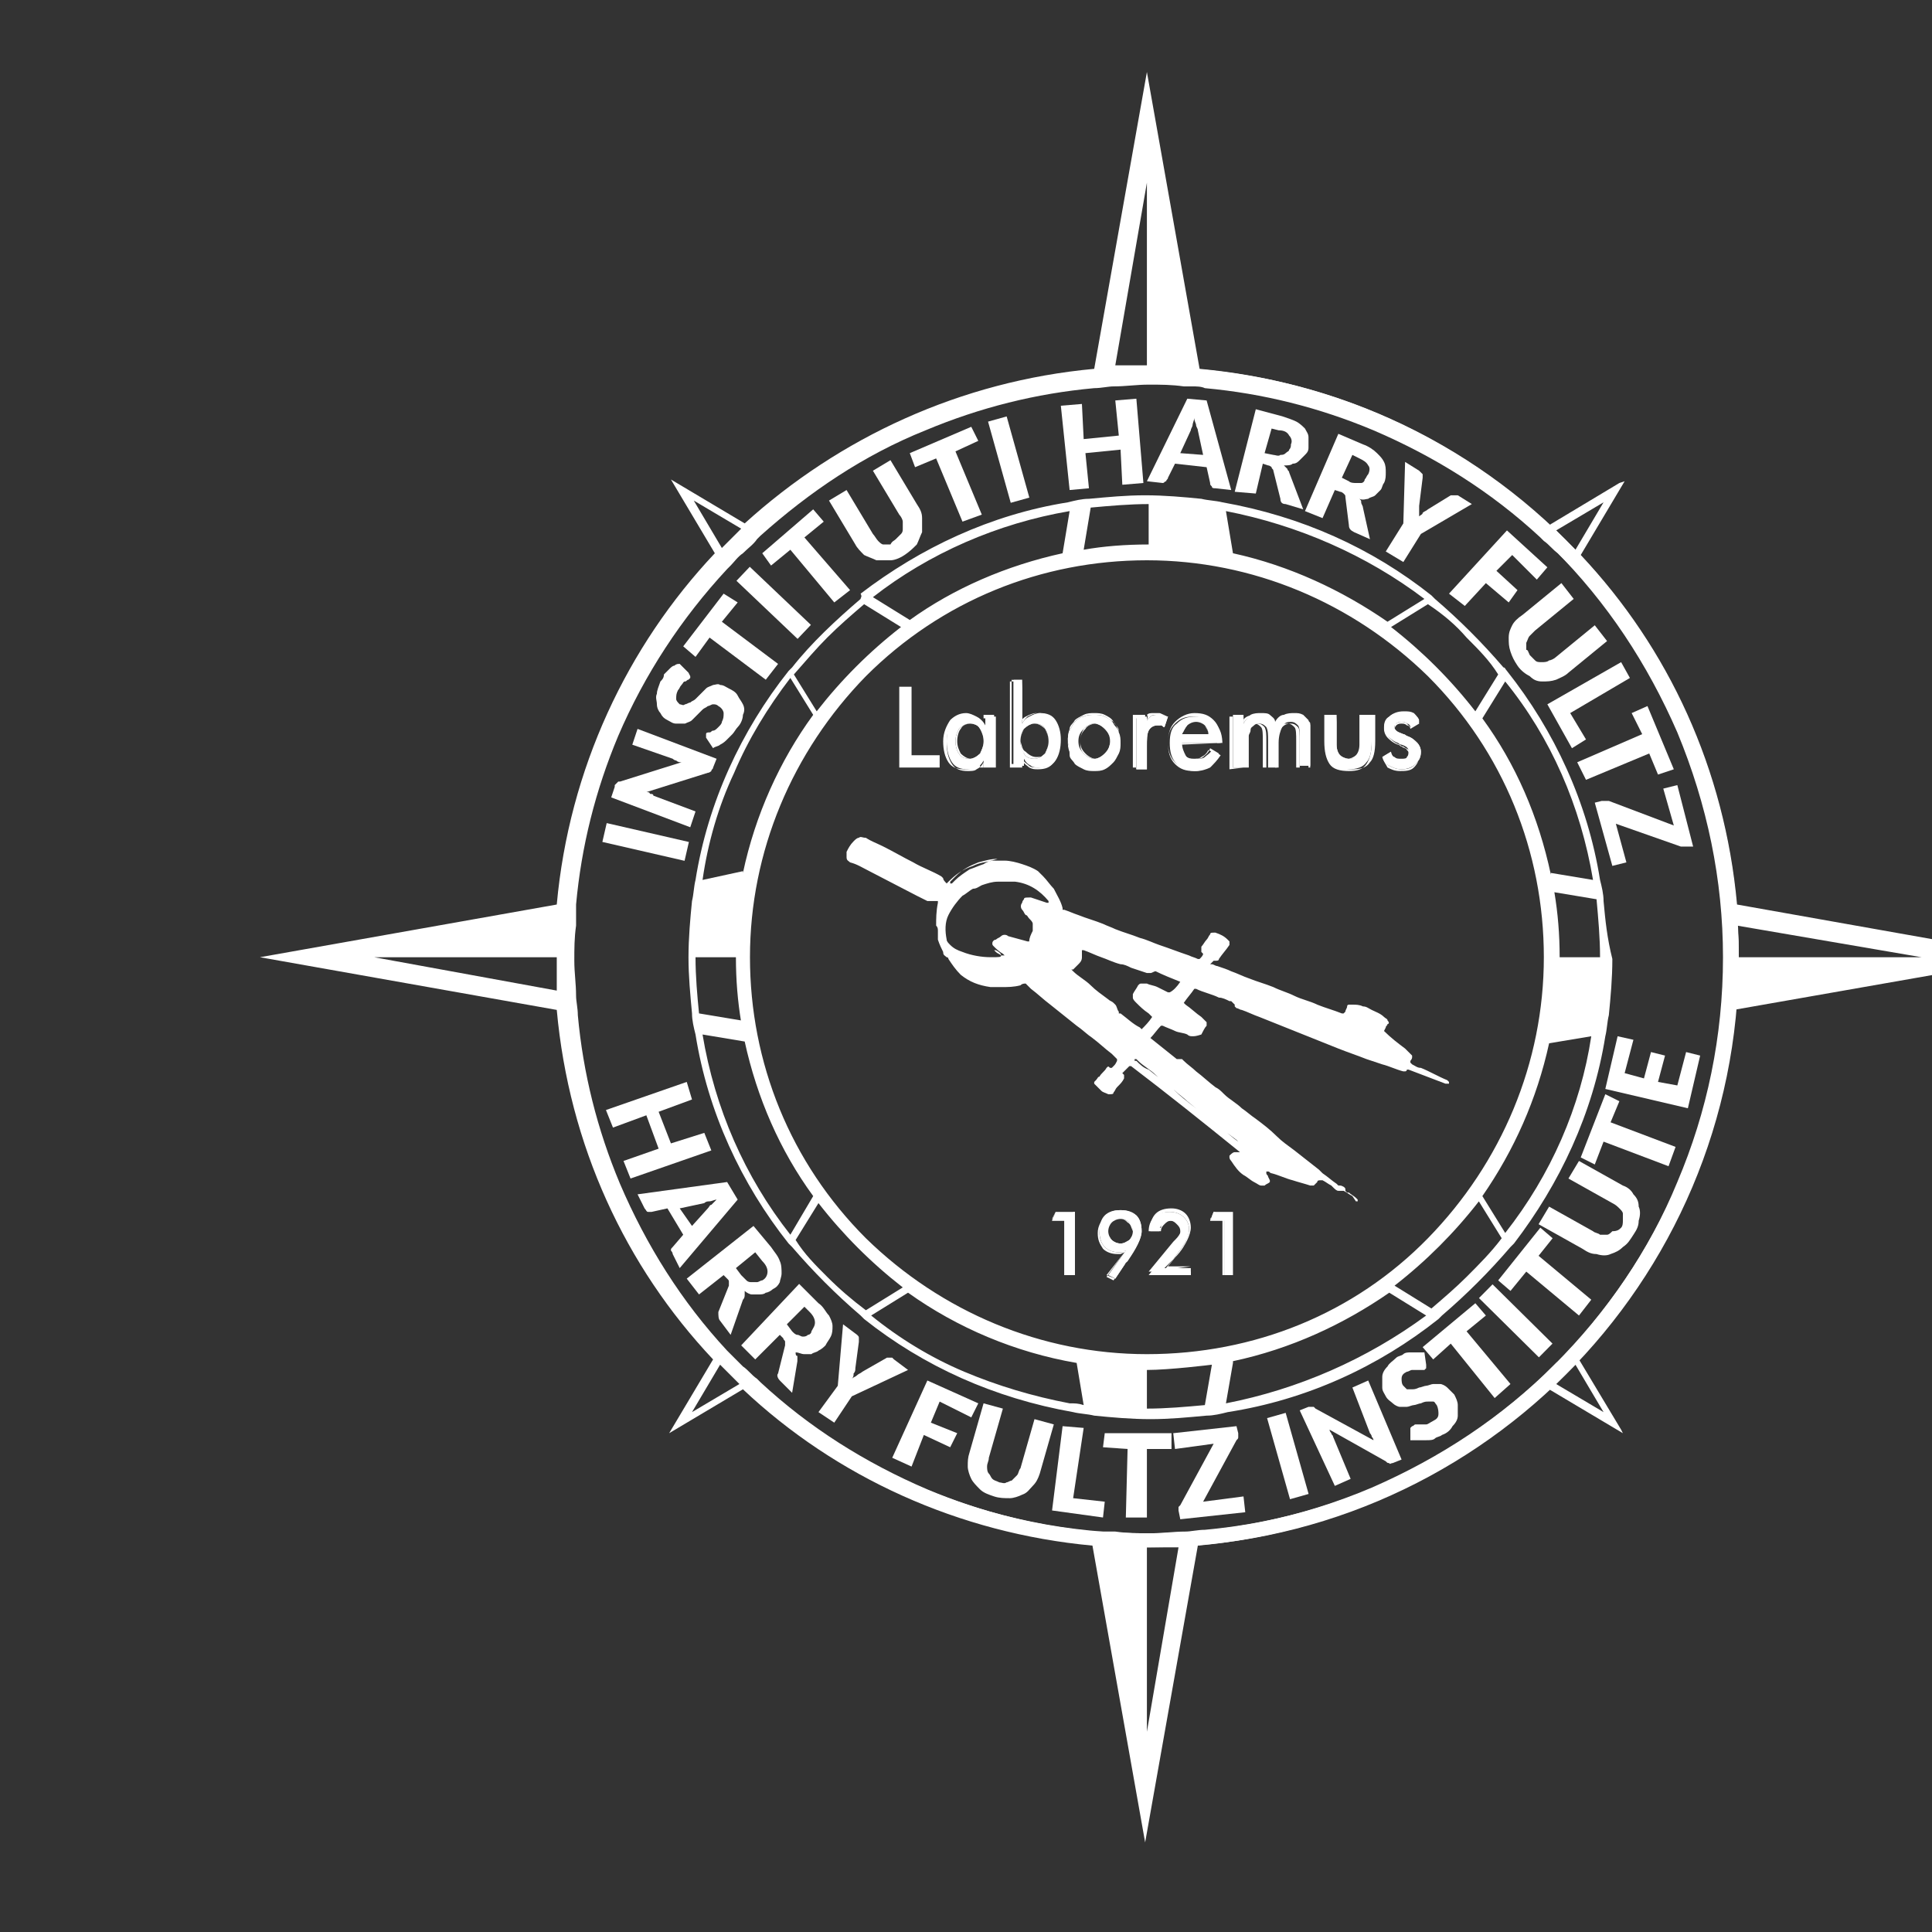 <?xml version="1.0" encoding="UTF-8"?>
<!-- Generator: Adobe Illustrator 23.0.3, SVG Export Plug-In . SVG Version: 6.00 Build 0) -->
<svg
    xmlns="http://www.w3.org/2000/svg"
    xmlns:xlink="http://www.w3.org/1999/xlink"
    version="1.1"
    id="Layer_1"
    x="0px"
    y="0px"
    width="110px"
    height="110px"
>   
    <rect width="100%" height="100%" fill="#333333" stroke="none"/>   
    <style type="text/css">
        .st0 {
            fill: #fff;
        }
        .st1 {
            fill: #fff;
        }
    </style>
<g xmlns="http://www.w3.org/2000/svg" style="position:relative;left:-10px;">
            <rect x="36.2" y="45.5" transform="matrix(0.224 -0.975 0.975 0.224 -18.175 73.039)" class="st1" width="1.1" height="4.8"/>
            <path class="st1" d="M36.3,41.5l4.5,1.7l-0.2,0.5c0,0.1-0.1,0.1-0.1,0.2c0,0-0.1,0.1-0.2,0.1l-3.5,1.1c0.1,0,0.2,0,0.2,0.1 c0.1,0,0.2,0,0.2,0.1l2.4,0.9l-0.3,0.9l-4.5-1.7l0.2-0.6l0-0.1l0.1-0.1l0.1-0.1l0.1,0l3.5-1.1c-0.1,0-0.2,0-0.3-0.1 c-0.1,0-0.2-0.1-0.2-0.1L36,42.4L36.3,41.5z"/>
            <path class="st1" d="M39.2,38.3l0.1,0.2l0,0.1c0,0-0.1,0.1-0.1,0.1c-0.1,0-0.1,0.1-0.2,0.1c-0.1,0-0.1,0.1-0.2,0.2 c-0.1,0.1-0.1,0.2-0.2,0.3c-0.1,0.2-0.1,0.3-0.1,0.5c0,0.1,0.1,0.2,0.2,0.3c0.1,0,0.2,0.1,0.3,0c0.1,0,0.2-0.1,0.3-0.1 c0.1-0.1,0.2-0.1,0.3-0.2c0.1-0.1,0.2-0.2,0.3-0.3c0.1-0.1,0.2-0.2,0.3-0.3c0.1-0.1,0.2-0.1,0.4-0.2c0.1,0,0.3-0.1,0.4,0 c0.2,0,0.3,0.1,0.5,0.2c0.2,0.1,0.4,0.2,0.5,0.4c0.1,0.2,0.2,0.3,0.3,0.5c0.1,0.2,0.1,0.4,0,0.6c0,0.2-0.1,0.5-0.3,0.7 c-0.1,0.1-0.2,0.3-0.3,0.4c-0.1,0.1-0.2,0.2-0.3,0.3c-0.1,0.1-0.2,0.2-0.4,0.3c-0.1,0.1-0.3,0.1-0.4,0.2L40.2,42l0-0.1l0-0.1 c0-0.1,0.1-0.1,0.2-0.1c0.1,0,0.1-0.1,0.2-0.1c0.1,0,0.2-0.1,0.3-0.2c0.1-0.1,0.2-0.2,0.2-0.3c0.1-0.2,0.1-0.3,0.1-0.5 c0-0.1-0.1-0.3-0.3-0.4c-0.1-0.1-0.2-0.1-0.3-0.1c-0.1,0-0.2,0.1-0.3,0.1c-0.1,0.1-0.2,0.1-0.3,0.2c-0.1,0.1-0.2,0.2-0.3,0.3 c-0.1,0.1-0.2,0.2-0.3,0.3c-0.1,0.1-0.2,0.1-0.4,0.2c-0.1,0-0.3,0-0.5,0c-0.2,0-0.3-0.1-0.5-0.2c-0.2-0.1-0.3-0.2-0.4-0.4 c-0.1-0.1-0.2-0.3-0.2-0.5c0-0.2-0.1-0.4,0-0.6c0-0.2,0.1-0.4,0.2-0.7c0.1-0.1,0.2-0.2,0.2-0.4c0.1-0.1,0.2-0.2,0.3-0.3 c0.1-0.1,0.2-0.2,0.3-0.2c0.1-0.1,0.2-0.1,0.3-0.1L39.2,38.3z"/>
            <polygon class="st1" points="42,34.3 41.1,35.4 44.3,37.8 43.6,38.7 40.4,36.3 39.6,37.4 38.9,36.8 41.2,33.8 "/>
            <rect x="43.5" y="31.9" transform="matrix(0.689 -0.725 0.725 0.689 -11.168 42.627)" class="st1" width="1.1" height="4.8"/>
            <polygon class="st1" points="46.9,29.7 45.8,30.6 48.4,33.6 47.5,34.3 45,31.3 43.9,32.2 43.4,31.5 46.3,29 "/>
            <path class="st1" d="M51,30.7c0.1-0.1,0.2-0.2,0.3-0.3c0.1-0.1,0.1-0.2,0.1-0.3c0-0.1,0-0.3,0-0.4c0-0.1-0.1-0.3-0.2-0.4l-1.5-2.5 l1-0.6l1.5,2.5c0.2,0.3,0.3,0.5,0.3,0.8c0,0.3,0,0.5,0,0.8c-0.1,0.2-0.2,0.5-0.3,0.7c-0.2,0.2-0.4,0.4-0.7,0.6 c-0.3,0.2-0.6,0.3-0.8,0.3c-0.3,0-0.5,0-0.8,0c-0.2-0.1-0.5-0.2-0.7-0.3c-0.2-0.2-0.4-0.4-0.5-0.6l-1.5-2.5l1-0.6l1.5,2.5 c0.1,0.1,0.2,0.3,0.3,0.4c0.1,0.1,0.2,0.2,0.3,0.2c0.1,0,0.2,0,0.4,0C50.8,30.8,50.9,30.8,51,30.7"/>
            <polygon class="st1" points="55.7,25.1 54.4,25.7 55.9,29.3 54.8,29.7 53.3,26.1 52.1,26.6 51.8,25.8 55.3,24.3 "/>
            <rect x="56.9" y="23.8" transform="matrix(0.963 -0.269 0.269 0.963 -4.941 16.392)" class="st1" width="1.1" height="4.8"/>
            <polygon class="st1" points="64.7,22.7 65.1,27.5 63.9,27.6 63.8,25.6 61.8,25.8 62,27.8 60.9,27.9 60.4,23.1 61.6,23 61.7,25 63.7,24.8 63.5,22.8 "/>
            <path class="st1" d="M70.1,27.9l-0.9-0.1c-0.1,0-0.2,0-0.2-0.1c-0.1-0.1-0.1-0.1-0.1-0.2l-0.2-0.9l-1.8-0.2l-0.4,0.8 c0,0.1-0.1,0.1-0.1,0.2c-0.1,0-0.1,0.1-0.2,0.1l-0.9-0.1l2.3-4.7l1.1,0.1L70.1,27.9z M68.5,25.9l-0.3-1.4c0-0.1-0.1-0.2-0.1-0.3 c0-0.1-0.1-0.2-0.1-0.4c0,0.1-0.1,0.3-0.1,0.4c0,0.1-0.1,0.2-0.1,0.3l-0.6,1.3L68.5,25.9z"/>
            <path class="st1" d="M74.2,29l-1-0.3c-0.2,0-0.3-0.1-0.3-0.3l-0.4-1.6c0-0.1-0.1-0.1-0.1-0.2c0,0-0.1-0.1-0.2-0.1l-0.3-0.1 l-0.4,1.7L70.3,28l1.2-4.7l1.5,0.4c0.3,0.1,0.6,0.2,0.8,0.3c0.2,0.1,0.4,0.3,0.5,0.4c0.1,0.2,0.2,0.3,0.2,0.5c0,0.2,0,0.4,0,0.6 c0,0.2-0.1,0.3-0.2,0.4c-0.1,0.1-0.2,0.2-0.3,0.3c-0.1,0.1-0.2,0.2-0.4,0.2c-0.1,0.1-0.3,0.1-0.5,0.1c0.1,0.1,0.1,0.1,0.2,0.2 c0,0.1,0.1,0.1,0.1,0.2L74.2,29z M72.5,25.9c0.1,0,0.3,0.1,0.4,0c0.1,0,0.2,0,0.3-0.1c0.1-0.1,0.2-0.1,0.2-0.2 c0.1-0.1,0.1-0.2,0.1-0.3c0.1-0.2,0-0.4-0.1-0.5c-0.1-0.2-0.3-0.3-0.6-0.3l-0.4-0.1l-0.4,1.4L72.5,25.9z"/>
            <path class="st1" d="M78,30.7l-0.9-0.4c-0.2-0.1-0.3-0.2-0.3-0.4l-0.2-1.6c0-0.1,0-0.1-0.1-0.2c0,0-0.1-0.1-0.2-0.1l-0.3-0.1 l-0.7,1.6l-1-0.4l1.9-4.4l1.4,0.6c0.3,0.1,0.6,0.3,0.8,0.5c0.2,0.2,0.3,0.3,0.4,0.5c0.1,0.2,0.1,0.4,0.1,0.6c0,0.2,0,0.4-0.1,0.6 c-0.1,0.1-0.1,0.3-0.2,0.4c-0.1,0.1-0.2,0.2-0.3,0.3c-0.1,0.1-0.3,0.1-0.4,0.2c-0.1,0-0.3,0.1-0.5,0c0.1,0.1,0.1,0.1,0.1,0.2 c0,0.1,0.1,0.2,0.1,0.3L78,30.7z M76.8,27.4c0.1,0.1,0.3,0.1,0.4,0.1c0.1,0,0.2,0,0.3,0c0.1,0,0.2-0.1,0.2-0.2 c0.1-0.1,0.1-0.2,0.2-0.3c0.1-0.2,0.1-0.4,0-0.5c-0.1-0.2-0.3-0.3-0.5-0.4L77,25.9l-0.6,1.3L76.8,27.4z"/>
            <path class="st1" d="M80.9,30.4l-1,1.6l-1-0.6l1-1.6l0.1-3.5l0.8,0.5c0.1,0.1,0.1,0.1,0.2,0.2c0,0.1,0,0.1,0,0.2l-0.2,1.6 c0,0.1,0,0.2,0,0.3c0,0.1,0,0.2,0,0.3c0.1-0.1,0.2-0.1,0.2-0.2c0.1-0.1,0.2-0.1,0.3-0.2l1.3-0.8l0.1,0l0.1,0l0.1,0l0.1,0l0.8,0.5 L80.9,30.4z"/>
            <polygon class="st1" points="86.1,31.6 85.2,32.5 86.4,33.6 85.9,34.3 84.6,33.2 83.4,34.5 82.5,33.8 85.8,30.2 88.1,32.3 87.5,33 "/>
            <path class="st1" d="M87.1,37.3c0.1,0.1,0.2,0.2,0.3,0.3c0.1,0.1,0.2,0.1,0.4,0.1c0.1,0,0.3,0,0.4-0.1c0.1,0,0.3-0.1,0.4-0.2 l2.2-1.8l0.7,0.9l-2.2,1.8c-0.2,0.2-0.5,0.3-0.7,0.4c-0.3,0.1-0.5,0.1-0.8,0.1c-0.3,0-0.5-0.1-0.7-0.3c-0.2-0.1-0.5-0.3-0.7-0.6 c-0.2-0.3-0.3-0.5-0.4-0.8c-0.1-0.3-0.1-0.5-0.1-0.8c0-0.3,0.1-0.5,0.2-0.7c0.1-0.2,0.3-0.4,0.6-0.6l2.2-1.8l0.7,0.9l-2.2,1.8 c-0.1,0.1-0.2,0.2-0.3,0.3c-0.1,0.1-0.1,0.2-0.2,0.4c0,0.1,0,0.2,0,0.4C87,37,87,37.1,87.1,37.3"/>
            <polygon class="st1" points="90.3,42.1 89.5,42.6 88.1,40.1 92.3,37.7 92.8,38.6 89.4,40.6 "/>
            <polygon class="st1" points="94.4,44.1 93.9,42.9 90.3,44.4 89.8,43.4 93.5,41.8 92.9,40.6 93.8,40.2 95.3,43.8 "/>
            <path class="st1" d="M96.1,48.2c-0.1,0-0.1,0-0.2,0c-0.1,0-0.1,0-0.2,0L92,46.9l0.6,2.2l-0.8,0.2l-1-3.6l0.4-0.1l0.2,0l0.2,0 l3.7,1.4l-0.6-2.1l0.8-0.2l0.9,3.5L96.1,48.2z"/>
            <path class="st1" d="M99,54.5c0,18.6-15.1,33.6-33.6,33.6c-18.6,0-33.6-15.1-33.6-33.6c0-18.6,15.1-33.6,33.6-33.6 C83.9,20.9,99,35.9,99,54.5 M78.1,84.7c3.9-1.7,7.4-4,10.4-7c3-3,5.4-6.5,7-10.4c1.7-4,2.6-8.3,2.6-12.8c0-4.4-0.9-8.7-2.6-12.8 c-1.7-3.9-4-7.4-7-10.4c-3-3-6.5-5.4-10.4-7c-4-1.7-8.3-2.6-12.8-2.6c-4.4,0-8.7,0.9-12.8,2.6c-3.9,1.7-7.4,4-10.4,7 c-3,3-5.4,6.5-7,10.4c-1.7,4-2.6,8.3-2.6,12.8c0,4.4,0.9,8.7,2.6,12.8c1.7,3.9,4,7.4,7,10.4c3,3,6.5,5.4,10.4,7 c4,1.7,8.3,2.6,12.8,2.6C69.8,87.3,74.1,86.4,78.1,84.7"/>
            <polygon class="st1" points="40.5,65.5 35.9,67.1 35.5,66.1 37.5,65.4 36.8,63.5 34.9,64.2 34.5,63.2 39.1,61.6 39.4,62.6 37.5,63.3 38.2,65.1 40.1,64.5 "/>
            <path class="st1" d="M38.7,72.2l-0.4-0.8c0-0.1-0.1-0.2-0.1-0.2c0-0.1,0-0.1,0.1-0.2l0.6-0.7L38,68.8l-0.9,0.2c-0.1,0-0.1,0-0.2,0 c-0.1,0-0.1-0.1-0.2-0.2L36.3,68l5.1-0.7l0.6,1L38.7,72.2z M39.4,69.8l0.9-1c0.1-0.1,0.1-0.2,0.2-0.2c0.1-0.1,0.2-0.2,0.3-0.3 c-0.1,0-0.3,0.1-0.4,0.1c-0.1,0-0.2,0-0.3,0.1l-1.4,0.3L39.4,69.8z"/>
            <path class="st1" d="M41.6,76L41,75.2c-0.1-0.1-0.1-0.3-0.1-0.5l0.6-1.5c0-0.1,0-0.1,0-0.2c0-0.1,0-0.1-0.1-0.2l-0.2-0.2l-1.4,1.1 l-0.7-0.9l3.8-3l1,1.2c0.2,0.3,0.4,0.5,0.5,0.8c0.1,0.2,0.1,0.5,0.1,0.7c0,0.2-0.1,0.4-0.1,0.5c-0.1,0.2-0.2,0.3-0.4,0.4 c-0.1,0.1-0.3,0.2-0.4,0.2c-0.1,0.1-0.3,0.1-0.4,0.1c-0.1,0-0.3,0-0.4,0c-0.1,0-0.3-0.1-0.4-0.2c0,0.1,0,0.2,0,0.2 c0,0.1,0,0.2-0.1,0.3L41.6,76z M42.2,72.6c0.1,0.1,0.2,0.2,0.3,0.3c0.1,0.1,0.2,0.1,0.3,0.1c0.1,0,0.2,0,0.3,0 c0.1,0,0.2-0.1,0.3-0.1c0.2-0.1,0.3-0.3,0.3-0.5c0-0.2-0.1-0.4-0.3-0.6L43,71.3l-1.1,0.9L42.2,72.6z"/>
            <path class="st1" d="M45.1,79.3l-0.7-0.7c-0.1-0.1-0.2-0.3-0.1-0.4l0.4-1.6c0-0.1,0-0.1,0-0.2c0-0.1-0.1-0.1-0.1-0.2l-0.2-0.2 L43,77.4l-0.8-0.8l3.3-3.5l1.1,1.1c0.3,0.2,0.4,0.5,0.6,0.7c0.1,0.2,0.2,0.4,0.2,0.6c0,0.2,0,0.4-0.1,0.6 c-0.1,0.2-0.2,0.3-0.3,0.5c-0.1,0.1-0.2,0.2-0.4,0.3c-0.1,0.1-0.3,0.1-0.4,0.2c-0.1,0-0.3,0-0.4,0c-0.2,0-0.3-0.1-0.5-0.1 c0,0.1,0,0.2,0.1,0.2c0,0.1,0,0.2,0,0.3L45.1,79.3z M45.1,75.8c0.1,0.1,0.2,0.2,0.3,0.2c0.1,0,0.2,0.1,0.3,0.1 c0.1,0,0.2,0,0.3-0.1c0.1,0,0.2-0.1,0.2-0.2c0.1-0.2,0.2-0.3,0.2-0.5c0-0.2-0.1-0.4-0.3-0.6l-0.3-0.3l-1,1L45.1,75.8z"/>
            <path class="st1" d="M48.5,79.5L47.5,81l-0.9-0.6l1.1-1.5l0.3-3.5l0.8,0.6c0.1,0.1,0.1,0.1,0.1,0.2c0,0.1,0,0.1,0,0.2l-0.2,1.5 c0,0.1,0,0.2-0.1,0.3c0,0.1,0,0.2-0.1,0.3c0.1-0.1,0.2-0.1,0.3-0.2c0.1-0.1,0.2-0.1,0.3-0.2l1.4-0.8l0.1,0l0.1,0l0.1,0l0.1,0.1 l0.8,0.6L48.5,79.5z"/>
            <polygon class="st1" points="53.5,79.8 53,81 54.5,81.6 54.1,82.4 52.6,81.7 51.9,83.5 50.8,83 52.8,78.6 55.7,79.9 55.3,80.7 "/>
            <path class="st1" d="M56.9,84.4c0.1,0,0.3,0.1,0.4,0c0.1,0,0.2-0.1,0.3-0.1c0.1-0.1,0.2-0.2,0.3-0.3c0.1-0.1,0.1-0.3,0.2-0.4 l0.8-2.8l1.1,0.3l-0.8,2.8c-0.1,0.3-0.2,0.5-0.4,0.7c-0.2,0.2-0.3,0.4-0.6,0.5c-0.2,0.1-0.5,0.2-0.7,0.2c-0.3,0-0.6,0-0.9-0.1 c-0.3-0.1-0.6-0.2-0.8-0.4c-0.2-0.2-0.4-0.4-0.5-0.6c-0.1-0.2-0.2-0.5-0.2-0.7c0-0.3,0-0.5,0.1-0.8l0.8-2.8l1.1,0.3l-0.8,2.8 c0,0.2-0.1,0.3-0.1,0.5c0,0.1,0,0.3,0.1,0.4c0.1,0.1,0.1,0.2,0.2,0.3C56.6,84.3,56.7,84.3,56.9,84.4"/>
            <polygon class="st1" points="62.9,85.5 62.8,86.4 59.9,86 60.5,81.2 61.7,81.3 61.1,85.3 "/>
            <polygon class="st1" points="66.7,82.5 65.3,82.5 65.3,86.4 64.1,86.4 64.2,82.5 62.8,82.4 62.9,81.6 66.7,81.6 "/>
            <path class="st1" d="M70.5,81.6c0,0.1,0,0.1,0,0.2c0,0.1,0,0.1-0.1,0.2l-1.9,3.5l2.3-0.3l0.1,0.9l-3.7,0.4L67.1,86l0-0.2l0.1-0.1 l1.9-3.5l-2.2,0.3l-0.1-0.9l3.6-0.4L70.5,81.6z"/>
            <rect x="72.8" y="80.5" transform="matrix(0.962 -0.272 0.272 0.962 -19.787 23.102)" class="st1" width="1.1" height="4.8"/>
            <path class="st1" d="M77.9,78.6l1.9,4.5l-0.5,0.2c-0.1,0-0.2,0.1-0.2,0c-0.1,0-0.1,0-0.2-0.1l-3.2-1.8c0,0.1,0.1,0.2,0.1,0.2 c0,0.1,0.1,0.1,0.1,0.2l1,2.4l-0.9,0.4L74,80.3l0.5-0.2l0.1,0l0.1,0l0.1,0l0.1,0.1l3.3,1.8c0-0.1-0.1-0.2-0.1-0.2 c0-0.1-0.1-0.2-0.1-0.2L77,79L77.9,78.6z"/>
            <path class="st1" d="M81.2,77.7c0,0.1,0,0.1,0,0.2L81.1,78c0,0-0.1,0-0.2,0c-0.1,0-0.1,0-0.2,0c-0.1,0-0.2,0-0.3,0 c-0.1,0-0.2,0.1-0.3,0.1c-0.2,0.1-0.3,0.2-0.3,0.4c0,0.1,0,0.3,0.1,0.4c0.1,0.1,0.1,0.1,0.2,0.2c0.1,0,0.2,0,0.3,0 c0.1,0,0.2,0,0.4-0.1c0.1,0,0.3-0.1,0.4-0.1c0.1,0,0.3-0.1,0.4-0.1c0.1,0,0.3,0,0.4,0c0.1,0,0.3,0.1,0.4,0.2 c0.1,0.1,0.2,0.2,0.4,0.4c0.1,0.2,0.2,0.4,0.2,0.6c0,0.2,0,0.4,0,0.6c0,0.2-0.1,0.4-0.3,0.6c-0.1,0.2-0.3,0.4-0.6,0.5 c-0.1,0.1-0.3,0.1-0.4,0.2c-0.1,0.1-0.3,0.1-0.5,0.1c-0.2,0-0.3,0-0.5,0c-0.1,0-0.3,0-0.4,0l0-0.6l0-0.1l0.1-0.1 c0.1,0,0.1-0.1,0.2-0.1c0.1,0,0.2,0,0.3,0c0.1,0,0.2,0,0.3,0c0.1,0,0.2-0.1,0.4-0.2c0.2-0.1,0.3-0.2,0.3-0.4c0-0.1,0-0.3-0.1-0.5 c-0.1-0.1-0.1-0.2-0.2-0.2c-0.1,0-0.2,0-0.3,0c-0.1,0-0.2,0-0.4,0.1c-0.1,0-0.3,0.1-0.4,0.1c-0.1,0-0.3,0.1-0.4,0.1 c-0.1,0-0.3,0-0.4,0c-0.1,0-0.3-0.1-0.4-0.2c-0.1-0.1-0.3-0.2-0.4-0.4c-0.1-0.2-0.2-0.3-0.2-0.5c0-0.2,0-0.4,0-0.6 c0-0.2,0.1-0.4,0.3-0.6c0.1-0.2,0.3-0.3,0.5-0.5c0.1-0.1,0.3-0.1,0.4-0.2c0.1-0.1,0.3-0.1,0.4-0.1c0.1,0,0.3,0,0.4,0 c0.1,0,0.2,0,0.4,0L81.2,77.7z"/>
            <polygon class="st1" points="84.6,74.9 83.5,75.8 86,78.8 85.1,79.6 82.6,76.5 81.6,77.4 81,76.7 84,74.2 "/>
            <rect x="85.8" y="72.8" transform="matrix(0.703 -0.711 0.711 0.703 -27.872 83.732)" class="st1" width="1.1" height="4.8"/>
            <polygon class="st1" points="88.4,70.5 87.6,71.5 90.6,74 89.9,74.9 86.9,72.4 86,73.5 85.3,72.9 87.7,69.9 "/>
            <path class="st1" d="M92.3,69.9c0.1-0.1,0.1-0.3,0.1-0.4c0-0.1,0-0.2,0-0.4c0-0.1-0.1-0.2-0.2-0.3c-0.1-0.1-0.2-0.2-0.4-0.3 l-2.5-1.4l0.6-1l2.5,1.4c0.3,0.1,0.5,0.3,0.6,0.5c0.2,0.2,0.3,0.4,0.3,0.7c0.1,0.2,0.1,0.5,0,0.8c0,0.3-0.1,0.5-0.3,0.8 c-0.2,0.3-0.3,0.5-0.6,0.7c-0.2,0.2-0.4,0.3-0.7,0.4c-0.2,0.1-0.5,0.1-0.8,0c-0.3,0-0.5-0.1-0.8-0.3l-2.5-1.4l0.6-1l2.5,1.4 c0.1,0.1,0.3,0.1,0.4,0.2c0.1,0,0.3,0,0.4,0c0.1,0,0.2-0.1,0.3-0.2C92.1,70.1,92.2,70,92.3,69.9"/>
            <polygon class="st1" points="92.2,62.7 91.7,63.9 95.4,65.3 95,66.4 91.3,65 90.8,66.3 90,65.9 91.4,62.3 "/>
            <polygon class="st1" points="92.5,61.1 93.6,61.4 94,59.9 94.8,60.1 94.4,61.6 95.5,61.8 96,59.9 96.8,60.1 96.1,63.1 91.4,62 92.1,59 93,59.2 "/>
            <path class="st1" d="M115.8,54.5l-16.9-3c-0.7-7.7-3.9-14.6-8.9-19.9l2.5-4.2l-0.3,0.1l-4,2.4c-5.3-5-12.3-8.2-19.9-8.9l-3-16.9 l-3,16.9c-7.6,0.7-14.5,3.9-19.9,8.8l-4.2-2.5l2.5,4.2c-5,5.3-8.3,12.3-9,20l-16.9,3l16.9,3c0.7,7.7,3.9,14.6,8.9,19.9l-2.5,4.2 l4.2-2.5c5.3,5,12.3,8.2,19.9,8.9l3,16.9l3-16.9c7.7-0.7,14.7-4,20-8.9l4.2,2.5l-0.1-0.2l-2.4-4c4.9-5.3,8.2-12.2,8.8-19.9 L115.8,54.5z M109.4,54.5H99c0-0.6,0-1.2-0.1-1.8L109.4,54.5z M21.3,54.5h10.4c0,0.6,0,1.2,0,1.9L21.3,54.5z M91.3,28.6l-1.6,2.7 c-0.4-0.4-0.7-0.7-1.1-1.1L91.3,28.6z M65.3,10.4v10.4c-0.6,0-1.2,0-1.8,0L65.3,10.4z M39.5,28.5l2.7,1.6 c-0.4,0.4-0.7,0.7-1.1,1.1L39.5,28.5z M39.4,80.4l1.6-2.7c0.4,0.4,0.7,0.7,1.1,1.1L39.4,80.4z M65.3,98.6V88.1c0.6,0,1.2,0,1.8,0 L65.3,98.6z M91.3,80.4l-2.7-1.6c0.4-0.4,0.7-0.7,1.1-1.1L91.3,80.4z M98.1,56.5c0,0.3,0,0.6-0.1,0.8c0,0.1,0,0.2,0,0.3 c-0.3,3.3-1.1,6.5-2.4,9.6c-1.5,3.5-3.5,6.6-6,9.4c-0.1,0.1-0.1,0.1-0.2,0.2c-0.3,0.3-0.5,0.6-0.8,0.8c-0.2,0.2-0.5,0.5-0.7,0.7 c-0.1,0.1-0.1,0.1-0.2,0.2c-2.8,2.6-6,4.7-9.5,6.2c-3.1,1.3-6.3,2.1-9.6,2.4c-0.4,0-0.8,0.1-1.1,0.1c-0.7,0-1.3,0.1-2,0.1 c-0.7,0-1.3,0-2-0.1c-0.2,0-0.4,0-0.6,0c-0.2,0-0.3,0-0.5,0c-3.3-0.3-6.5-1.1-9.6-2.4c-3.5-1.5-6.7-3.5-9.5-6.1 c-0.1-0.1-0.1-0.1-0.2-0.2c-0.3-0.2-0.5-0.5-0.8-0.7c-0.2-0.2-0.5-0.5-0.7-0.7c-0.1-0.1-0.1-0.1-0.2-0.2c-2.6-2.8-4.6-6-6.1-9.5 c-1.3-3.1-2.1-6.3-2.4-9.6c0-0.4-0.1-0.8-0.1-1.1c0-0.7-0.1-1.3-0.1-2c0-0.7,0-1.3,0.1-2c0-0.2,0-0.4,0-0.7c0-0.2,0-0.3,0-0.5 c0.3-3.3,1.1-6.5,2.4-9.6c1.5-3.5,3.6-6.7,6.2-9.5c0.1-0.1,0.1-0.1,0.2-0.2c0.2-0.2,0.4-0.5,0.7-0.7c0.3-0.3,0.6-0.5,0.8-0.8 c0.1-0.1,0.1-0.1,0.2-0.2c2.8-2.5,5.9-4.6,9.4-6c3.1-1.3,6.3-2.1,9.6-2.4c0.4,0,0.8-0.1,1.1-0.1c0.7,0,1.3-0.1,2-0.1 c0.7,0,1.3,0,2,0.1c0.2,0,0.3,0,0.5,0c0.2,0,0.5,0,0.7,0.1c3.3,0.3,6.5,1.1,9.6,2.4c3.5,1.5,6.7,3.5,9.5,6.1 c0.1,0.1,0.1,0.1,0.2,0.2c0.3,0.2,0.5,0.5,0.8,0.7c0.2,0.2,0.5,0.5,0.7,0.7c0.1,0.1,0.1,0.1,0.2,0.2c2.6,2.8,4.6,6,6.1,9.5 c1.3,3.1,2.1,6.3,2.4,9.6c0,0.4,0.1,0.8,0.1,1.1c0,0.7,0.1,1.3,0.1,2C98.1,55.2,98.1,55.8,98.1,56.5"/>
            <path class="st1" d="M91.3,51.3c0-0.4-0.1-0.8-0.2-1.2c-0.7-4.4-2.6-8.5-5.3-11.9c-0.1-0.1-0.1-0.2-0.2-0.2 c-1.2-1.4-2.5-2.7-3.9-3.9c-0.1-0.1-0.1-0.1-0.2-0.2c-3.4-2.7-7.4-4.5-11.9-5.3c-0.4-0.1-0.8-0.1-1.2-0.2c-1-0.1-2.1-0.2-3.2-0.2 c-1.1,0-2.1,0.1-3.2,0.2c-0.4,0-0.8,0.1-1.2,0.2c-4.4,0.7-8.4,2.6-11.8,5.2C49.1,34,49,34,49,34.1c-1.4,1.2-2.8,2.5-3.9,3.9 c-0.1,0.1-0.1,0.1-0.2,0.2c-2.7,3.4-4.6,7.5-5.3,11.9c-0.1,0.4-0.1,0.8-0.2,1.2c-0.1,1-0.2,2.1-0.2,3.2c0,1.1,0.1,2.1,0.2,3.2 c0,0.4,0.1,0.8,0.2,1.2c0.7,4.4,2.6,8.5,5.3,11.9c0.1,0.1,0.1,0.1,0.2,0.2c1.2,1.4,2.5,2.7,3.9,3.9c0.1,0.1,0.1,0.1,0.2,0.2 c3.4,2.7,7.4,4.5,11.9,5.3c0.4,0.1,0.8,0.1,1.2,0.2c1,0.1,2.1,0.2,3.2,0.2c1.1,0,2.1-0.1,3.2-0.2c0.4,0,0.8-0.1,1.2-0.2 c4.5-0.7,8.6-2.6,12-5.3l0.2-0.2c1.4-1.2,2.7-2.5,3.9-3.9c0.1-0.1,0.1-0.1,0.2-0.2c2.6-3.4,4.5-7.4,5.2-11.8 c0.1-0.4,0.1-0.8,0.2-1.2c0.1-1,0.2-2.1,0.2-3.2C91.5,53.4,91.4,52.4,91.3,51.3 M90.7,50.1l-2.4-0.4l0,0.1c-0.7-3.3-2-6.3-3.9-8.9 l1.3-2.1C88.3,42,90,45.9,90.7,50.1 M83.5,36.3c0.7,0.7,1.3,1.3,1.8,2.1l-1.3,2.1c-1.4-1.8-3-3.4-4.8-4.8l2.1-1.3 C82.2,35,82.9,35.6,83.5,36.3 M81.1,34.1L79,35.4c-2.6-1.8-5.6-3.2-8.8-3.9l-0.4-2.4C73.9,29.9,77.8,31.6,81.1,34.1 M61.7,31.3 l0.4-2.4c1.1-0.1,2.2-0.2,3.3-0.2V31C64.1,31,62.8,31.1,61.7,31.3L61.7,31.3 M60.9,29.1l-0.4,2.4c-3.2,0.7-6.2,2-8.7,3.8l-2.1-1.3 C52.9,31.5,56.8,29.8,60.9,29.1 M47.1,36.3c0.7-0.7,1.4-1.3,2.1-1.9l2.1,1.3c-1.8,1.4-3.4,3-4.8,4.8l-1.3-2.1 C45.9,37.6,46.5,36.9,47.1,36.3 M41.8,44c0.8-1.9,1.9-3.7,3.2-5.4l1.3,2.1c-1.9,2.6-3.3,5.7-4,9l0-0.1L40,50.1 C40.3,48,40.9,45.9,41.8,44 M39.6,54.5h2.3c0,1.3,0.1,2.5,0.3,3.7l0-0.1l-2.4-0.4C39.7,56.7,39.6,55.6,39.6,54.5 M40,58.9l2.4,0.4 c0.7,3.2,2,6.2,3.9,8.8L45,70.3C42.4,67,40.7,63.1,40,58.9 M47.1,72.7c-0.7-0.7-1.3-1.3-1.8-2.1l1.3-2.1c1.4,1.8,3,3.4,4.8,4.8 l-2.1,1.3C48.5,74,47.8,73.4,47.1,72.7 M60.9,79.9c-2.1-0.4-4.1-1-6-1.8c-1.9-0.8-3.7-1.9-5.3-3.2l2.1-1.3c2.8,2,6.1,3.4,9.6,4 l0.4,2.4C61.4,79.9,61.2,79.9,60.9,79.9 M68.6,80c-1.1,0.1-2.2,0.2-3.3,0.2V78c1.3,0,3.7-0.3,3.7-0.3L68.6,80z M65.3,77.1 c-6,0-11.7-2.4-16-6.6c-4.3-4.3-6.6-10-6.6-16c0-6,2.4-11.7,6.6-16c4.3-4.3,10-6.6,16-6.6c6,0,11.7,2.4,16,6.6 c4.3,4.3,6.6,10,6.6,16c0,6-2.4,11.7-6.6,16C77.1,74.8,71.4,77.1,65.3,77.1 M69.8,79.9l0.4-2.3l0-0.1l0,0c3.3-0.7,6.3-2.1,8.9-3.9 l2.1,1.3C77.8,77.4,73.9,79.1,69.8,79.9 M83.5,72.7c-0.6,0.6-1.3,1.2-2,1.8l-2.1-1.3c1.8-1.4,3.4-3,4.8-4.8l1.3,2.1 C84.9,71.3,84.2,72,83.5,72.7 M85.7,70.2l-1.3-2.1c1.8-2.6,3.1-5.5,3.8-8.7l2.4-0.4C90,63,88.3,66.9,85.7,70.2 M88.8,54.5 c0-1.3-0.1-2.5-0.3-3.7l2.4,0.4c0.1,1.1,0.2,2.2,0.2,3.3H88.8z"/>
            <polygon class="st1" points="51.2,43.7 51.2,39.1 51.9,39.1 51.9,43 53.5,43 53.5,43.7 "/>
            <polygon class="st1" points="51.2,43.7 51.2,43.7 51.2,39.1 51.9,39.1 51.9,43 53.5,43 53.5,43.7 51.2,43.7 51.2,43.7 51.2,43.7 51.2,43.7 51.2,43.7 53.5,43.7 53.5,43 51.9,43 51.9,39.1 51.2,39.1 51.2,43.7 51.2,43.7 "/>
            <path class="st1" d="M56.6,43.7H56v-0.4c-0.1,0.2-0.2,0.3-0.4,0.4c-0.2,0.1-0.3,0.1-0.5,0.1c-0.4,0-0.7-0.1-0.9-0.4 c-0.2-0.3-0.3-0.7-0.3-1.2c0-0.5,0.1-0.9,0.3-1.1c0.2-0.3,0.5-0.4,0.9-0.4c0.2,0,0.4,0.1,0.6,0.2c0.2,0.1,0.3,0.2,0.4,0.4v-0.5 h0.6V43.7z M56,42.2c0-0.3-0.1-0.5-0.2-0.7c-0.1-0.2-0.3-0.3-0.6-0.3c-0.2,0-0.4,0.1-0.6,0.3c-0.1,0.2-0.2,0.4-0.2,0.7 c0,0.3,0.1,0.6,0.2,0.7c0.1,0.2,0.3,0.3,0.6,0.3c0.2,0,0.4-0.1,0.6-0.3C55.9,42.7,56,42.5,56,42.2"/>
            <path class="st1" d="M56.6,43.7L56.6,43.7l-0.6,0v-0.4l0,0.1c-0.1,0.2-0.2,0.3-0.4,0.4c-0.1,0.1-0.3,0.1-0.5,0.1 c-0.4,0-0.7-0.1-0.9-0.4c-0.2-0.3-0.3-0.7-0.3-1.2c0-0.5,0.1-0.9,0.3-1.1c0.2-0.3,0.5-0.4,0.9-0.4c0.2,0,0.4,0.1,0.6,0.2 c0.2,0.1,0.3,0.2,0.3,0.4l0,0.1v-0.6h0.6L56.6,43.7L56.6,43.7L56.6,43.7L56.6,43.7L56.6,43.7l0-3H56v0.5h0l0,0 c-0.1-0.2-0.2-0.3-0.4-0.4c-0.2-0.1-0.4-0.2-0.6-0.2c-0.4,0-0.7,0.2-0.9,0.4c-0.2,0.3-0.4,0.7-0.4,1.2c0,0.5,0.1,0.9,0.3,1.2 c0.2,0.3,0.5,0.4,0.9,0.4c0.2,0,0.4,0,0.5-0.1c0.2-0.1,0.3-0.2,0.4-0.4l0,0h0v0.4L56.6,43.7L56.6,43.7L56.6,43.7z M56,42.2 L56,42.2c0-0.3,0-0.6-0.2-0.7c-0.1-0.2-0.3-0.3-0.6-0.3c-0.2,0-0.4,0.1-0.6,0.3c-0.1,0.2-0.2,0.4-0.2,0.7c0,0.3,0.1,0.6,0.2,0.7 c0.1,0.2,0.3,0.3,0.6,0.3c0.2,0,0.4-0.1,0.6-0.3C56,42.7,56,42.5,56,42.2L56,42.2L56,42.2c0,0.3-0.1,0.5-0.2,0.7 c-0.1,0.2-0.3,0.3-0.5,0.3c-0.2,0-0.4-0.1-0.6-0.3c-0.1-0.2-0.2-0.4-0.2-0.7c0-0.3,0.1-0.6,0.2-0.7c0.1-0.2,0.3-0.3,0.6-0.3 s0.4,0.1,0.6,0.3C55.9,41.6,56,41.9,56,42.2L56,42.2z"/>
            <path class="st1" d="M58.2,38.8v2.4c0.1-0.2,0.2-0.3,0.4-0.4c0.2-0.1,0.4-0.2,0.6-0.2c0.4,0,0.7,0.1,0.9,0.4 c0.2,0.3,0.3,0.7,0.3,1.1c0,0.5-0.1,0.9-0.3,1.2c-0.2,0.3-0.5,0.4-0.9,0.4c-0.2,0-0.4,0-0.5-0.1c-0.2-0.1-0.3-0.2-0.4-0.4v0.4 h-0.6v-4.9H58.2z M58.1,42.2c0,0.3,0.1,0.5,0.2,0.7c0.1,0.2,0.3,0.3,0.6,0.3c0.2,0,0.4-0.1,0.6-0.3c0.1-0.2,0.2-0.4,0.2-0.7 c0-0.3-0.1-0.6-0.2-0.7c-0.1-0.2-0.3-0.3-0.6-0.3c-0.2,0-0.4,0.1-0.6,0.3C58.2,41.6,58.1,41.9,58.1,42.2"/>
            <path class="st1" d="M58.2,38.8L58.2,38.8l0,2.5l0-0.1c0.1-0.2,0.2-0.3,0.3-0.4c0.2-0.1,0.4-0.2,0.6-0.2c0.4,0,0.7,0.1,0.9,0.4 c0.2,0.3,0.3,0.7,0.3,1.1c0,0.5-0.1,0.9-0.3,1.2c-0.2,0.3-0.5,0.4-0.9,0.4c-0.2,0-0.4,0-0.5-0.1c-0.1-0.1-0.3-0.2-0.4-0.4l0-0.1 v0.4h-0.6v-4.8L58.2,38.8L58.2,38.8L58.2,38.8L58.2,38.8L58.2,38.8l-0.7,0v4.9h0.7v-0.4h0l0,0c0.1,0.2,0.3,0.3,0.4,0.4 c0.2,0.1,0.3,0.1,0.5,0.1c0.4,0,0.7-0.1,0.9-0.4c0.2-0.3,0.3-0.7,0.3-1.2c0-0.5-0.1-0.9-0.4-1.2c-0.2-0.3-0.5-0.4-0.9-0.4 c-0.2,0-0.4,0.1-0.6,0.2c-0.2,0.1-0.3,0.3-0.4,0.4l0,0h0L58.2,38.8L58.2,38.8L58.2,38.8z M58.1,42.2L58.1,42.2 c0,0.3,0.1,0.6,0.2,0.7c0.1,0.2,0.3,0.3,0.6,0.3c0.2,0,0.4-0.1,0.6-0.3c0.1-0.2,0.2-0.4,0.2-0.7c0-0.3-0.1-0.6-0.2-0.7 c-0.1-0.2-0.3-0.3-0.6-0.3c-0.2,0-0.4,0.1-0.6,0.3C58.2,41.6,58.1,41.9,58.1,42.2L58.1,42.2L58.1,42.2c0-0.3,0.1-0.5,0.2-0.7 c0.1-0.2,0.3-0.3,0.6-0.3c0.2,0,0.4,0.1,0.6,0.3c0.1,0.2,0.2,0.4,0.2,0.7c0,0.3-0.1,0.6-0.2,0.7c-0.1,0.2-0.3,0.2-0.5,0.2 c-0.2,0-0.4-0.1-0.6-0.3C58.2,42.7,58.2,42.5,58.1,42.2L58.1,42.2z"/>
            <path class="st1" d="M60.8,42.2c0-0.2,0-0.4,0.1-0.6c0.1-0.2,0.2-0.4,0.3-0.5c0.1-0.1,0.3-0.3,0.5-0.3c0.2-0.1,0.4-0.1,0.6-0.1 c0.2,0,0.4,0,0.6,0.1c0.2,0.1,0.4,0.2,0.5,0.4c0.1,0.2,0.3,0.3,0.3,0.5c0.1,0.2,0.1,0.4,0.1,0.6c0,0.2,0,0.4-0.1,0.6 c-0.1,0.2-0.2,0.4-0.3,0.5c-0.2,0.2-0.3,0.3-0.5,0.4c-0.2,0.1-0.4,0.1-0.6,0.1c-0.2,0-0.4,0-0.6-0.1c-0.2-0.1-0.4-0.2-0.5-0.3 c-0.1-0.2-0.3-0.3-0.3-0.5C60.9,42.6,60.8,42.4,60.8,42.2 M63.2,42.2c0-0.3-0.1-0.5-0.3-0.7c-0.2-0.2-0.4-0.3-0.6-0.3 c-0.2,0-0.4,0.1-0.6,0.3c-0.2,0.2-0.3,0.4-0.3,0.7c0,0.3,0.1,0.5,0.3,0.7c0.2,0.2,0.4,0.3,0.6,0.3c0.2,0,0.4-0.1,0.6-0.3 C63.1,42.7,63.2,42.5,63.2,42.2"/>
            <path class="st1" d="M60.8,42.2L60.8,42.2c0-0.2,0.1-0.4,0.1-0.6c0.1-0.2,0.2-0.4,0.3-0.5c0.1-0.1,0.3-0.3,0.5-0.3 c0.2-0.1,0.4-0.1,0.6-0.1c0.2,0,0.4,0,0.6,0.1c0.2,0.1,0.3,0.2,0.5,0.3c0.1,0.2,0.3,0.3,0.3,0.5c0.1,0.2,0.1,0.4,0.1,0.6 c0,0.2,0,0.4-0.1,0.6c-0.1,0.2-0.2,0.4-0.3,0.5c-0.2,0.2-0.3,0.3-0.5,0.3c-0.2,0.1-0.4,0.1-0.6,0.1c-0.2,0-0.4,0-0.6-0.1 c-0.2-0.1-0.3-0.2-0.5-0.3C61.1,43.2,61,43,61,42.8C60.9,42.6,60.8,42.4,60.8,42.2L60.8,42.2L60.8,42.2c0,0.2,0,0.4,0.1,0.6 c0.1,0.2,0.2,0.4,0.3,0.5c0.1,0.2,0.3,0.3,0.5,0.4c0.2,0.1,0.4,0.1,0.6,0.1c0.2,0,0.4,0,0.6-0.1c0.2-0.1,0.4-0.2,0.5-0.4 c0.1-0.2,0.3-0.3,0.3-0.5c0.1-0.2,0.1-0.4,0.1-0.6c0-0.2,0-0.4-0.1-0.6c-0.1-0.2-0.2-0.4-0.3-0.5c-0.1-0.2-0.3-0.3-0.5-0.4 c-0.2-0.1-0.4-0.1-0.6-0.1c-0.2,0-0.4,0-0.6,0.1c-0.2,0.1-0.4,0.2-0.5,0.3c-0.1,0.2-0.3,0.3-0.3,0.5C60.8,41.8,60.8,42,60.8,42.2 L60.8,42.2z M63.2,42.2L63.2,42.2c0-0.3-0.1-0.5-0.2-0.7c-0.2-0.2-0.4-0.3-0.6-0.3c-0.2,0-0.5,0.1-0.6,0.3 c-0.2,0.2-0.3,0.4-0.3,0.7c0,0.3,0.1,0.5,0.3,0.7c0.2,0.2,0.4,0.3,0.6,0.3c0.2,0,0.5-0.1,0.6-0.3C63.2,42.7,63.2,42.5,63.2,42.2 L63.2,42.2L63.2,42.2c0,0.3-0.1,0.5-0.3,0.7c-0.2,0.2-0.4,0.3-0.6,0.3c-0.2,0-0.4-0.1-0.6-0.3c-0.2-0.2-0.2-0.4-0.2-0.7 c0-0.3,0.1-0.5,0.2-0.7c0.2-0.2,0.4-0.3,0.6-0.3c0.2,0,0.4,0.1,0.6,0.3C63.1,41.7,63.2,41.9,63.2,42.2L63.2,42.2z"/>
            <path class="st1" d="M65.2,41.2c0.1-0.2,0.2-0.3,0.3-0.4c0.1-0.1,0.3-0.1,0.4-0.1c0.1,0,0.2,0,0.3,0c0.1,0,0.2,0.1,0.3,0.1 l-0.2,0.6c-0.1,0-0.1-0.1-0.2-0.1c-0.1,0-0.1,0-0.2,0c-0.2,0-0.4,0.1-0.5,0.3c-0.1,0.2-0.1,0.5-0.1,0.9v1.3h-0.6v-3h0.6V41.2z"/>
            <path class="st1" d="M65.2,41.2L65.2,41.2c0.1-0.2,0.2-0.3,0.3-0.4c0.1-0.1,0.2-0.1,0.4-0.1c0.1,0,0.2,0,0.3,0 c0.1,0,0.2,0.1,0.3,0.1l0,0l0,0l-0.2,0.6l0,0l0,0c-0.1,0-0.1-0.1-0.2-0.1c-0.1,0-0.1,0-0.2,0c-0.2,0-0.4,0.1-0.5,0.3 c-0.1,0.2-0.1,0.5-0.1,0.9v1.3h-0.6v-2.9h0.6v0.6L65.2,41.2L65.2,41.2L65.2,41.2l0-0.5h-0.7v3h0.7v-1.3c0-0.4,0-0.7,0.1-0.9 c0.1-0.2,0.2-0.3,0.4-0.3c0.1,0,0.1,0,0.2,0c0.1,0,0.1,0,0.2,0.1l0,0l0.2-0.6l0,0c-0.1,0-0.2-0.1-0.3-0.1c-0.1,0-0.2,0-0.3,0 c-0.2,0-0.3,0-0.4,0.1C65.4,40.8,65.3,41,65.2,41.2L65.2,41.2L65.2,41.2L65.2,41.2z"/>
            <path class="st1" d="M69.5,42.3h-2.2c0,0.3,0.1,0.5,0.2,0.7c0.1,0.2,0.3,0.2,0.6,0.2c0.2,0,0.4,0,0.5-0.1c0.1-0.1,0.3-0.2,0.4-0.4 l0.5,0.3c-0.2,0.3-0.4,0.5-0.6,0.7c-0.2,0.1-0.5,0.2-0.8,0.2c-0.4,0-0.8-0.1-1.1-0.4c-0.3-0.3-0.4-0.7-0.4-1.2 c0-0.5,0.1-0.9,0.4-1.1c0.3-0.3,0.6-0.4,1.1-0.4c0.4,0,0.8,0.1,1.1,0.4c0.3,0.3,0.4,0.7,0.4,1.2V42.3z M68.8,41.8 c0-0.2-0.1-0.4-0.2-0.5c-0.1-0.1-0.3-0.2-0.5-0.2c-0.2,0-0.4,0.1-0.5,0.2c-0.1,0.1-0.2,0.3-0.3,0.5H68.8z"/>
            <path class="st1" d="M69.5,42.3L69.5,42.3l-2.3,0l0,0c0,0.3,0.1,0.5,0.2,0.7c0.1,0.2,0.3,0.2,0.6,0.2c0.2,0,0.4,0,0.5-0.1 c0.1-0.1,0.3-0.2,0.4-0.5l0,0l0,0l0.5,0.3l0,0l0,0c-0.2,0.3-0.3,0.5-0.6,0.7c-0.2,0.1-0.5,0.2-0.8,0.2c-0.4,0-0.8-0.1-1.1-0.4 c-0.3-0.3-0.4-0.7-0.4-1.1c0-0.5,0.1-0.8,0.4-1.1c0.3-0.3,0.6-0.4,1-0.4c0.4,0,0.8,0.1,1,0.4c0.2,0.3,0.4,0.6,0.4,1.1L69.5,42.3 L69.5,42.3L69.5,42.3L69.5,42.3L69.5,42.3l0-0.1c0-0.5-0.1-0.9-0.4-1.2c-0.3-0.3-0.6-0.4-1.1-0.4c-0.4,0-0.8,0.2-1.1,0.5 c-0.3,0.3-0.4,0.7-0.4,1.2c0,0.5,0.1,0.9,0.4,1.2c0.3,0.3,0.6,0.4,1.1,0.4c0.3,0,0.6-0.1,0.8-0.2c0.2-0.1,0.4-0.4,0.6-0.7l0,0 l-0.6-0.3l0,0c-0.1,0.2-0.2,0.3-0.4,0.4c-0.1,0.1-0.3,0.1-0.5,0.1c-0.2,0-0.4-0.1-0.5-0.2c-0.1-0.2-0.2-0.4-0.2-0.6h0v0L69.5,42.3 L69.5,42.3L69.5,42.3z M68.8,41.8L68.8,41.8c0-0.2-0.1-0.4-0.2-0.5c-0.1-0.1-0.3-0.2-0.5-0.2c-0.2,0-0.4,0.1-0.5,0.2 c-0.1,0.1-0.2,0.3-0.3,0.5l0,0L68.8,41.8L68.8,41.8L68.8,41.8L68.8,41.8l-1.5,0v0l0,0c0.1-0.2,0.1-0.4,0.3-0.5 c0.1-0.1,0.3-0.2,0.5-0.2c0.2,0,0.4,0.1,0.5,0.2C68.7,41.5,68.8,41.6,68.8,41.8L68.8,41.8L68.8,41.8L68.8,41.8z"/>
            <path class="st1" d="M70.8,43.7h-0.6v-3h0.6v0.5c0.1-0.2,0.3-0.4,0.4-0.5c0.2-0.1,0.4-0.1,0.6-0.1c0.2,0,0.4,0,0.5,0.1 c0.1,0.1,0.3,0.2,0.3,0.4c0.1-0.2,0.3-0.4,0.5-0.4c0.2-0.1,0.4-0.1,0.6-0.1c0.2,0,0.3,0,0.5,0.1c0.1,0.1,0.2,0.2,0.3,0.3 c0,0.1,0.1,0.1,0.1,0.2c0,0.1,0,0.2,0,0.4v0.2v1.8h-0.6v-1.5c0-0.4,0-0.7-0.1-0.8c-0.1-0.1-0.2-0.2-0.4-0.2 c-0.3,0-0.4,0.1-0.5,0.3c-0.1,0.2-0.2,0.5-0.2,0.9v1.4h-0.6v-1.5c0-0.4,0-0.6-0.1-0.8c-0.1-0.1-0.2-0.2-0.4-0.2 c-0.1,0-0.2,0-0.3,0.1c-0.1,0.1-0.2,0.1-0.2,0.3c0,0.1-0.1,0.2-0.1,0.3c0,0.1,0,0.3,0,0.6V43.7z"/>
            <path class="st1" d="M70.8,43.7L70.8,43.7l-0.6,0v-2.9h0.6v0.5l0-0.1c0.1-0.2,0.3-0.4,0.4-0.4c0.2-0.1,0.3-0.1,0.6-0.1 c0.2,0,0.4,0,0.5,0.1c0.1,0.1,0.2,0.2,0.3,0.4l0,0l0,0c0.1-0.2,0.3-0.4,0.5-0.4c0.2-0.1,0.3-0.1,0.6-0.1c0.2,0,0.3,0,0.5,0.1 c0.1,0.1,0.2,0.2,0.3,0.3c0,0.1,0.1,0.1,0.1,0.2c0,0.1,0,0.2,0,0.4v0.2v1.8H74v-1.5c0-0.4,0-0.7-0.1-0.8c-0.1-0.1-0.2-0.2-0.4-0.2 c-0.3,0-0.4,0.1-0.6,0.3c-0.1,0.2-0.2,0.5-0.2,0.9v1.3h-0.6v-1.5c0-0.4,0-0.6-0.1-0.8c-0.1-0.1-0.2-0.2-0.4-0.2 c-0.1,0-0.2,0-0.4,0.1c-0.1,0.1-0.2,0.1-0.3,0.3c0,0.1-0.1,0.2-0.1,0.3c0,0.1,0,0.3,0,0.6L70.8,43.7L70.8,43.7L70.8,43.7 L70.8,43.7L70.8,43.7l0-1.4c0-0.3,0-0.5,0-0.6c0-0.1,0-0.2,0.1-0.2c0.1-0.1,0.1-0.2,0.2-0.2c0.1-0.1,0.2-0.1,0.3-0.1 c0.2,0,0.3,0.1,0.4,0.2c0.1,0.1,0.1,0.4,0.1,0.8v1.5h0.7v-1.4c0-0.4,0.1-0.7,0.2-0.9c0.1-0.2,0.3-0.2,0.5-0.2 c0.2,0,0.3,0.1,0.4,0.2c0.1,0.1,0.1,0.4,0.1,0.8v1.5h0.7v-1.8v-0.2c0-0.2,0-0.3,0-0.4c0-0.1,0-0.2-0.1-0.2 c-0.1-0.1-0.2-0.2-0.3-0.3c-0.1-0.1-0.3-0.1-0.5-0.1c-0.2,0-0.4,0-0.6,0.1c-0.2,0.1-0.3,0.2-0.5,0.5l0,0l0,0 c-0.1-0.2-0.2-0.4-0.3-0.5c-0.1-0.1-0.3-0.1-0.6-0.1c-0.2,0-0.4,0-0.6,0.1c-0.2,0.1-0.3,0.3-0.4,0.5l0,0h0v-0.5h-0.6v3L70.8,43.7 L70.8,43.7L70.8,43.7z"/>
            <path class="st1" d="M76.1,40.7v1.7c0,0.3,0.1,0.5,0.2,0.6c0.1,0.1,0.3,0.2,0.5,0.2c0.3,0,0.4-0.1,0.5-0.2 c0.1-0.1,0.2-0.3,0.2-0.6v-1.7h0.6v1.5c0,0.6-0.1,1-0.3,1.2c-0.2,0.3-0.6,0.4-1,0.4c-0.5,0-0.8-0.1-1-0.4 c-0.2-0.3-0.3-0.7-0.3-1.2v-1.5H76.1z"/>
            <path class="st1" d="M76.1,40.7L76.1,40.7l0,1.7c0,0.3,0.1,0.5,0.2,0.6c0.1,0.1,0.3,0.2,0.6,0.2c0.3,0,0.4-0.1,0.6-0.2 c0.1-0.1,0.2-0.3,0.2-0.6v-1.7h0.6v1.5c0,0.6-0.1,1-0.3,1.2c-0.2,0.3-0.5,0.4-1,0.4c-0.5,0-0.8-0.1-1-0.4 c-0.2-0.2-0.3-0.7-0.3-1.2v-1.5L76.1,40.7L76.1,40.7L76.1,40.7L76.1,40.7L76.1,40.7l-0.7,0v1.5c0,0.6,0.1,1,0.3,1.3 c0.2,0.3,0.6,0.4,1.1,0.4c0.5,0,0.8-0.1,1-0.4c0.2-0.3,0.3-0.7,0.3-1.3v-1.5h-0.7v1.7c0,0.3-0.1,0.5-0.2,0.6 c-0.1,0.1-0.3,0.2-0.5,0.2c-0.2,0-0.4-0.1-0.5-0.2c-0.1-0.1-0.2-0.3-0.2-0.6L76.1,40.7L76.1,40.7L76.1,40.7z"/>
            <path class="st1" d="M78.7,43.1l0.5-0.3c0,0.1,0.1,0.3,0.2,0.3c0.1,0.1,0.2,0.1,0.4,0.1c0.1,0,0.3,0,0.3-0.1 c0.1-0.1,0.1-0.2,0.1-0.3c0-0.2-0.1-0.3-0.4-0.4c-0.1,0-0.2-0.1-0.2-0.1c-0.3-0.1-0.5-0.3-0.6-0.4c-0.1-0.1-0.2-0.3-0.2-0.5 c0-0.3,0.1-0.5,0.3-0.6c0.2-0.2,0.5-0.2,0.8-0.2c0.2,0,0.4,0,0.6,0.1c0.2,0.1,0.3,0.2,0.3,0.4l-0.5,0.3c0-0.1-0.1-0.2-0.2-0.2 c-0.1-0.1-0.2-0.1-0.3-0.1c-0.1,0-0.2,0-0.3,0.1c-0.1,0.1-0.1,0.1-0.1,0.2c0,0.2,0.2,0.3,0.5,0.4c0.1,0,0.2,0.1,0.2,0.1 c0.3,0.1,0.4,0.2,0.6,0.4c0.1,0.1,0.2,0.3,0.2,0.5c0,0.3-0.1,0.5-0.3,0.7c-0.2,0.2-0.5,0.3-0.8,0.3c-0.3,0-0.5-0.1-0.7-0.2 C78.9,43.5,78.8,43.4,78.7,43.1"/>
            <path class="st1" d="M78.7,43.1L78.7,43.1l0.5-0.3l0,0l0,0c0,0.2,0.1,0.3,0.2,0.4c0.1,0.1,0.3,0.1,0.4,0.1c0.1,0,0.3,0,0.4-0.1 c0.1-0.1,0.1-0.2,0.1-0.3c0-0.1,0-0.2-0.1-0.2c-0.1-0.1-0.2-0.1-0.3-0.2c-0.1,0-0.2-0.1-0.2-0.1c-0.3-0.1-0.5-0.3-0.6-0.4 c-0.1-0.1-0.2-0.3-0.2-0.5c0-0.3,0.1-0.5,0.3-0.6c0.2-0.2,0.4-0.2,0.8-0.2c0.2,0,0.4,0,0.5,0.1c0.2,0.1,0.3,0.2,0.3,0.4l0,0l0,0 l-0.5,0.3l0,0l0,0c0-0.1-0.1-0.2-0.2-0.2c-0.1-0.1-0.2-0.1-0.3-0.1c-0.1,0-0.2,0-0.3,0.1c-0.1,0.1-0.1,0.2-0.1,0.3 c0,0.1,0,0.2,0.1,0.2c0.1,0.1,0.2,0.1,0.4,0.2c0.1,0,0.2,0.1,0.2,0.1v0c0.3,0.1,0.4,0.2,0.5,0.4c0.1,0.1,0.2,0.3,0.2,0.5 c0,0.3-0.1,0.5-0.3,0.7c-0.2,0.2-0.5,0.2-0.8,0.2c-0.3,0-0.5-0.1-0.7-0.2C78.9,43.5,78.8,43.4,78.7,43.1L78.7,43.1L78.7,43.1 L78.7,43.1L78.7,43.1c0.1,0.2,0.2,0.4,0.4,0.5c0.2,0.1,0.4,0.2,0.7,0.2c0.4,0,0.6-0.1,0.8-0.3c0.2-0.2,0.3-0.4,0.3-0.7 c0-0.2-0.1-0.4-0.2-0.5c-0.1-0.1-0.3-0.3-0.6-0.4l0,0l0,0c-0.1,0-0.1-0.1-0.2-0.1c-0.2-0.1-0.3-0.1-0.4-0.2 c-0.1-0.1-0.1-0.1-0.1-0.2c0-0.1,0-0.2,0.1-0.2c0.1-0.1,0.2-0.1,0.3-0.1c0.1,0,0.2,0,0.3,0.1c0.1,0.1,0.1,0.1,0.2,0.2l0,0l0.5-0.4 l0,0c-0.1-0.2-0.2-0.3-0.3-0.4c-0.2-0.1-0.3-0.1-0.6-0.1c-0.3,0-0.6,0.1-0.8,0.3c-0.2,0.2-0.3,0.4-0.3,0.7c0,0.2,0.1,0.4,0.2,0.5 c0.1,0.1,0.3,0.3,0.6,0.4l0,0l0,0c0.1,0,0.1,0.1,0.2,0.1l0,0l0,0c0.1,0.1,0.3,0.1,0.3,0.2c0.1,0.1,0.1,0.1,0.1,0.2 c0,0.1,0,0.2-0.1,0.3c-0.1,0.1-0.2,0.1-0.3,0.1c-0.2,0-0.3,0-0.4-0.1c-0.1-0.1-0.2-0.2-0.2-0.3l0,0L78.7,43.1L78.7,43.1L78.7,43.1 z"/>
            <polygon class="st1" points="60.6,72.6 60.6,69.5 59.9,69.5 60.1,69 61.2,69 61.2,72.6 "/>
            <polygon class="st1" points="60.6,72.6 60.7,72.6 60.7,69.4 59.9,69.4 60.1,69 61.1,69 61.1,72.6 60.6,72.6 60.6,72.6 60.7,72.6 60.6,72.6 60.6,72.6 61.2,72.6 61.2,69 60.1,69 59.9,69.5 60.6,69.5 60.6,72.6 60.6,72.6 "/>
            <path class="st1" d="M64.1,71.2c-0.1,0-0.2,0.1-0.2,0.1c-0.1,0-0.2,0-0.2,0c-0.3,0-0.6-0.1-0.8-0.3c-0.2-0.2-0.3-0.5-0.3-0.9 c0-0.4,0.1-0.7,0.3-0.9c0.2-0.2,0.5-0.3,0.9-0.3c0.4,0,0.6,0.1,0.9,0.3c0.2,0.2,0.3,0.5,0.3,0.9c0,0.4-0.3,1-0.8,1.7l-0.1,0.1 l-0.6,0.9l-0.4-0.2L64.1,71.2z M64.5,70.1c0-0.2-0.1-0.4-0.2-0.5c-0.1-0.1-0.3-0.2-0.5-0.2c-0.2,0-0.4,0.1-0.5,0.2 c-0.1,0.1-0.2,0.3-0.2,0.5c0,0.2,0.1,0.4,0.2,0.5c0.1,0.1,0.3,0.2,0.5,0.2c0.2,0,0.3-0.1,0.5-0.2C64.4,70.5,64.5,70.3,64.5,70.1"/>
            <path class="st1" d="M64.1,71.2L64.1,71.2c-0.1,0-0.2,0-0.2,0.1c-0.1,0-0.2,0-0.2,0c-0.3,0-0.6-0.1-0.8-0.3 c-0.2-0.2-0.3-0.5-0.3-0.8c0-0.4,0.1-0.7,0.3-0.9c0.2-0.2,0.5-0.3,0.9-0.3c0.3,0,0.6,0.1,0.8,0.3c0.2,0.2,0.3,0.5,0.3,0.9 c0,0.4-0.3,1-0.8,1.7v0l-0.1,0.1l0,0l0,0l-0.6,0.9l-0.4-0.2L64.1,71.2L64.1,71.2L64.1,71.2L64.1,71.2l-1.1,1.4l0.5,0.2l0.6-0.9 l0.1-0.1l0,0l0,0c0.5-0.8,0.8-1.3,0.8-1.7c0-0.4-0.1-0.7-0.3-0.9c-0.2-0.2-0.5-0.3-0.9-0.3c-0.4,0-0.7,0.1-0.9,0.4 c-0.2,0.2-0.4,0.5-0.4,0.9c0,0.4,0.1,0.6,0.3,0.9c0.2,0.2,0.5,0.3,0.8,0.3c0.1,0,0.2,0,0.2,0C64,71.3,64.1,71.3,64.1,71.2 L64.1,71.2L64.1,71.2L64.1,71.2z M64.5,70.1L64.5,70.1c0-0.2,0-0.4-0.2-0.5c-0.1-0.1-0.3-0.2-0.5-0.2c-0.2,0-0.4,0.1-0.5,0.2 c-0.1,0.1-0.2,0.3-0.2,0.5c0,0.2,0.1,0.4,0.2,0.6c0.1,0.1,0.3,0.2,0.5,0.2c0.2,0,0.4-0.1,0.5-0.2C64.4,70.5,64.5,70.3,64.5,70.1 L64.5,70.1L64.5,70.1c0,0.2-0.1,0.4-0.2,0.5c-0.1,0.1-0.3,0.2-0.5,0.2c-0.2,0-0.4-0.1-0.5-0.2c-0.1-0.1-0.2-0.3-0.2-0.5 c0-0.2,0.1-0.4,0.2-0.5c0.1-0.1,0.3-0.2,0.5-0.2c0.2,0,0.3,0.1,0.4,0.2C64.4,69.7,64.4,69.9,64.5,70.1L64.5,70.1z"/>
            <path class="st1" d="M67.8,72.1v0.5h-2.4l1.3-1.6c0.2-0.2,0.3-0.4,0.4-0.5c0.1-0.2,0.1-0.3,0.1-0.4c0-0.2-0.1-0.3-0.2-0.4 c-0.1-0.1-0.2-0.2-0.4-0.2c-0.2,0-0.3,0.1-0.4,0.2c-0.1,0.1-0.2,0.2-0.2,0.4h-0.6c0-0.3,0.1-0.6,0.3-0.8c0.2-0.2,0.5-0.3,0.9-0.3 c0.3,0,0.6,0.1,0.8,0.3c0.2,0.2,0.3,0.4,0.3,0.7c0,0.2-0.1,0.5-0.2,0.7c-0.1,0.2-0.4,0.6-0.7,1l-0.5,0.5H67.8z"/>
            <path class="st1" d="M67.8,72.1L67.8,72.1l0,0.5h-2.3l1.3-1.6c0.2-0.2,0.3-0.4,0.4-0.5c0.1-0.2,0.1-0.3,0.1-0.4 c0-0.2-0.1-0.3-0.2-0.4c-0.1-0.1-0.3-0.2-0.4-0.2c-0.2,0-0.3,0.1-0.4,0.2c-0.1,0.1-0.2,0.2-0.2,0.4l0,0v0h-0.6v0h0 c0-0.3,0.1-0.6,0.3-0.8c0.2-0.2,0.5-0.3,0.8-0.3c0.3,0,0.6,0.1,0.8,0.3c0.2,0.2,0.3,0.4,0.3,0.7c0,0.2-0.1,0.4-0.2,0.7 c-0.1,0.2-0.4,0.6-0.7,1l-0.5,0.6L67.8,72.1L67.8,72.1L67.8,72.1L67.8,72.1L67.8,72.1l-1.3,0l0.4-0.5c0.4-0.4,0.6-0.8,0.7-1 c0.1-0.2,0.2-0.5,0.2-0.7c0-0.3-0.1-0.6-0.3-0.8c-0.2-0.2-0.5-0.3-0.8-0.3c-0.4,0-0.7,0.1-0.9,0.3c-0.2,0.2-0.3,0.5-0.3,0.8v0h0.6 l0,0c0-0.2,0.1-0.3,0.2-0.4c0.1-0.1,0.2-0.2,0.4-0.2c0.2,0,0.3,0.1,0.4,0.1c0.1,0.1,0.2,0.2,0.2,0.4c0,0.1,0,0.3-0.1,0.4 c-0.1,0.2-0.2,0.3-0.4,0.5l-1.4,1.7h2.4L67.8,72.1L67.8,72.1L67.8,72.1z"/>
            <polygon class="st1" points="69.7,72.6 69.7,69.5 68.9,69.5 69.1,69 70.2,69 70.2,72.6 "/>
            <polygon class="st1" points="69.7,72.6 69.7,72.6 69.7,69.4 68.9,69.4 69.2,69 70.2,69 70.2,72.6 69.7,72.6 69.7,72.6 69.7,72.6 69.7,72.6 69.7,72.6 70.2,72.6 70.2,69 69.1,69 68.9,69.5 69.6,69.5 69.6,72.6 69.7,72.6 "/>
            <path class="st1" d="M78.8,58.7c0.4,0.4,0.8,0.7,1.2,1c0.1,0.1,0.2,0.2,0.3,0.3l0.1,0.1l0,0.1c0,0.1-0.1,0.2-0.1,0.2l0,0.1 l0.1,0.1c0.2,0.1,0.3,0.2,0.5,0.2c0.5,0.2,1,0.5,1.5,0.7l0.1,0.1l0,0.1l-0.1,0l0,0l-0.1,0l-2.1-0.8l-0.1,0C80.1,61,80,61,80,61 l-0.1,0c-0.4-0.1-0.8-0.3-1.2-0.4c-0.3-0.1-0.6-0.2-0.9-0.3c-0.5-0.2-1.1-0.4-1.6-0.6c-0.5-0.2-1-0.4-1.5-0.6 c-0.5-0.2-1-0.4-1.5-0.6c-0.5-0.2-1-0.4-1.5-0.6c-0.3-0.1-0.7-0.3-1-0.4c-0.1,0-0.2-0.1-0.3-0.1l-0.1-0.1l0-0.1L70.1,57L70,57 c-0.2-0.1-0.4-0.2-0.6-0.2c-0.4-0.2-0.9-0.3-1.3-0.5l-0.1,0l0,0c-0.2,0.3-0.4,0.5-0.6,0.8l0,0l0,0l0.1,0.1 c0.3,0.2,0.6,0.5,0.9,0.7c0.1,0.1,0.2,0.2,0.3,0.3c0,0.1,0,0.2,0,0.2c-0.1,0.1-0.2,0.3-0.3,0.5C68.1,59,68,59,67.9,59 c-0.1,0-0.2,0-0.3-0.1c-0.2-0.1-0.5-0.1-0.7-0.2c-0.2-0.1-0.5-0.2-0.7-0.3l-0.1,0c-0.2,0.2-0.4,0.5-0.6,0.7l0,0 c0.5,0.4,1,0.8,1.5,1.2l0.1,0c0.1,0,0.1,0,0.2,0l0.1,0.1c0.2,0.2,0.5,0.4,0.7,0.6c0.4,0.3,0.7,0.6,1.1,0.9 c0.2,0.1,0.3,0.2,0.5,0.4c0.3,0.3,0.7,0.5,1,0.8c0.3,0.2,0.5,0.4,0.8,0.6c0.4,0.3,0.8,0.6,1.2,1c0.3,0.3,0.6,0.5,1,0.8 c0.5,0.4,0.9,0.7,1.4,1.1l0.1,0.1l0.1,0.1c0.3,0.2,0.5,0.4,0.8,0.6l0.1,0.1l0.1,0c0.1,0,0.3,0.1,0.3,0.2l0,0.1l0.1,0.1l0.1,0 c0.1,0.1,0.3,0.2,0.4,0.3l0.1,0.1l0,0.1c0,0-0.1,0-0.1,0L77,68.1c-0.2-0.1-0.3-0.2-0.5-0.3l-0.1,0l-0.2,0c-0.1,0-0.2-0.1-0.3-0.2 l-0.1-0.1c-0.2-0.1-0.3-0.2-0.5-0.3l-0.1,0c-0.1,0-0.2,0-0.2,0.1c-0.1,0.1-0.1,0.1-0.2,0.2c0,0-0.1,0-0.2,0 c-0.3-0.1-0.7-0.2-1-0.3c-0.4-0.1-0.8-0.3-1.2-0.4c-0.1,0-0.1-0.1-0.2-0.1l0,0l-0.1,0l0,0.1c0,0.1,0.1,0.1,0.1,0.2l0.1,0.2l0,0.1 c-0.1,0.1-0.2,0.1-0.3,0.2l-0.1,0l-0.1,0c-0.1,0-0.2-0.1-0.4-0.2c-0.2-0.1-0.4-0.3-0.6-0.4c-0.3-0.2-0.5-0.5-0.7-0.8 c-0.1-0.1-0.1-0.2-0.1-0.2l0-0.1c0.1-0.1,0.2-0.2,0.3-0.2l0.1,0l0.1,0l0.1,0l0,0c-2.1-1.7-4.1-3.3-6.2-4.9l-0.1,0 c-0.1,0.1-0.1,0.1-0.2,0.2c-0.1,0.1-0.1,0.1-0.2,0.2l0.1,0.1c0,0.1,0,0.1,0,0.2c-0.1,0.2-0.2,0.3-0.4,0.5 c-0.1,0.1-0.1,0.2-0.2,0.3c0,0.1-0.1,0.1-0.2,0.1l-0.1,0c-0.2-0.1-0.3-0.1-0.4-0.2c-0.1-0.1-0.2-0.2-0.3-0.3l-0.1-0.1l0-0.1 l0.1-0.1c0.1-0.1,0.1-0.2,0.2-0.2c0.1-0.2,0.3-0.3,0.4-0.5c0.1-0.1,0.1-0.1,0.2,0l0.1,0l0,0l0.1-0.1c0.1-0.1,0.1-0.1,0.2-0.3 l0-0.1l-0.1-0.1c-0.1-0.1-0.1-0.1-0.2-0.2c-0.4-0.3-0.7-0.6-1.1-0.9c-0.3-0.2-0.6-0.5-0.9-0.7c-0.5-0.4-1-0.8-1.5-1.2 c-0.4-0.3-0.7-0.6-1.1-0.9c-0.1-0.1-0.2-0.2-0.3-0.3c-0.1,0-0.2,0-0.3,0.1c-0.4,0.1-0.7,0.1-1.1,0.1c-0.2,0-0.4,0-0.6,0 c-0.7-0.1-1.2-0.3-1.7-0.7c-0.3-0.3-0.5-0.6-0.7-0.9c0-0.1-0.1-0.1-0.1-0.1c-0.1-0.1-0.2-0.1-0.2-0.3c-0.1-0.2-0.2-0.4-0.3-0.7 l0-0.1c0-0.1,0-0.2,0-0.3l0-0.1c0-0.1,0-0.2-0.1-0.3c0-0.4,0-0.8,0.1-1.3l0-0.1c-0.1,0-0.2,0-0.4,0c-0.1,0-0.1,0-0.2,0 c-0.2-0.1-0.4-0.2-0.6-0.3l-2.7-1.4c-0.4-0.2-0.7-0.4-1.1-0.5c-0.1-0.1-0.2-0.1-0.2-0.3c0-0.1,0-0.2,0-0.3 c0.1-0.2,0.2-0.4,0.4-0.6c0.1-0.1,0.2-0.2,0.3-0.2c0.1-0.1,0.2,0,0.4,0c0.3,0.2,0.6,0.3,1,0.5c0.6,0.3,1.1,0.6,1.7,0.9 c0.5,0.3,1.1,0.5,1.6,0.8l0.1,0.1c0,0.1,0.1,0.2,0.2,0.3l0,0l0,0l0.1-0.1c0.4-0.4,0.8-0.7,1.4-0.9c0.4-0.2,0.7-0.2,1.1-0.3 c0.2,0,0.5,0,0.7,0c0.3,0,0.7,0.1,1,0.2c0.3,0.1,0.6,0.2,0.9,0.4c0.1,0.1,0.2,0.2,0.3,0.3c0.2,0.2,0.4,0.5,0.6,0.7 c0.2,0.4,0.4,0.7,0.5,1.1l0,0.1l0.1,0c0.3,0.1,0.5,0.2,0.8,0.3c0.5,0.2,0.9,0.3,1.4,0.5c0.2,0.1,0.5,0.2,0.7,0.3 c0.5,0.2,0.9,0.3,1.4,0.5c0.4,0.1,0.8,0.3,1.1,0.4c0.6,0.2,1.1,0.4,1.7,0.6c0.2,0.1,0.3,0.1,0.5,0.2l0.1,0 c0.1-0.1,0.2-0.2,0.2-0.3l-0.1-0.1c0-0.1,0-0.1,0-0.2l0-0.1c0.1-0.1,0.2-0.3,0.3-0.4c0.1-0.1,0.1-0.2,0.2-0.3 c0-0.1,0.1-0.1,0.2-0.1l0.1,0c0.3,0.1,0.5,0.2,0.7,0.4l0.1,0.1c0,0.1,0,0.1,0,0.2c-0.2,0.3-0.4,0.5-0.6,0.8c0,0.1-0.1,0.1-0.2,0.1 l-0.1,0c-0.1,0.1-0.1,0.1-0.2,0.2l0.1,0c0.1,0,0.2,0.1,0.3,0.1c0.3,0.1,0.6,0.2,0.8,0.3c0.3,0.1,0.7,0.3,1,0.4 c0.5,0.2,0.9,0.3,1.4,0.5c0.4,0.2,0.8,0.3,1.2,0.5c0.4,0.2,0.9,0.3,1.3,0.5c0.5,0.2,0.9,0.3,1.4,0.5l0.1,0l0.1-0.1 c0-0.1,0.1-0.2,0.1-0.3c0-0.1,0.1-0.1,0.1-0.1c0.1,0,0.1,0,0.2,0c0.2,0,0.4,0,0.6,0.1c0.2,0,0.3,0.1,0.5,0.2 c0.2,0.1,0.5,0.2,0.7,0.4c0.1,0.1,0.2,0.1,0.2,0.2c0.1,0.1,0.1,0.2,0,0.2c0,0.1-0.1,0.1-0.1,0.2C78.9,58.5,78.9,58.5,78.8,58.7 L78.8,58.7 M57,54.4c-0.1-0.1-0.2-0.1-0.3-0.2l-0.1-0.1l0.1,0C56.9,54.2,57,54.3,57,54.4l0.1,0l0.1,0l-0.1-0.1 c-0.2-0.1-0.4-0.3-0.5-0.4c-0.1-0.1-0.1-0.1-0.1-0.2c0-0.1,0.1-0.2,0.2-0.2c0.1-0.1,0.2-0.1,0.3-0.2c0.1-0.1,0.3-0.1,0.4,0 c0.4,0.1,0.7,0.2,1.1,0.3l0.1,0l0,0c0-0.2,0.1-0.4,0.2-0.6l0-0.1l0-0.2l0-0.1c0-0.1-0.1-0.2-0.2-0.3c-0.1-0.1-0.1-0.2-0.2-0.2 c-0.1-0.1-0.1-0.2-0.2-0.3c-0.1-0.1-0.1-0.3,0-0.4c0-0.1,0.1-0.2,0.1-0.2c0-0.1,0.1-0.1,0.3-0.1l0.1,0c0.3,0.1,0.6,0.2,0.9,0.3 l0.1,0l0-0.1c-0.5-0.6-1.1-1-1.9-1.1c-0.3,0-0.6,0-1,0c-0.3,0-0.6,0.1-0.9,0.2c-0.2,0.1-0.3,0.2-0.5,0.2c-0.2,0.1-0.4,0.3-0.6,0.4 c-0.3,0.3-0.6,0.7-0.8,1.1c-0.2,0.4-0.2,0.9-0.1,1.4c0,0.1,0.1,0.2,0.2,0.3c0.2,0.2,0.4,0.3,0.7,0.4c0.5,0.2,1.1,0.3,1.6,0.3 C56.9,54.5,57,54.5,57,54.4L57,54.4L57,54.4 M67.2,55.9L67.2,55.9c-0.5-0.2-1-0.4-1.4-0.6c-0.1,0-0.2,0.1-0.3,0.1 c-0.1,0-0.1,0-0.2,0c-0.3-0.1-0.6-0.2-0.9-0.3c-0.2-0.1-0.4-0.2-0.6-0.2c-0.4-0.1-0.8-0.3-1.1-0.4c-0.3-0.1-0.7-0.3-1-0.4l-0.1,0 l0,0.1c0,0.1,0,0.2,0,0.3c0,0.2-0.1,0.3-0.2,0.4c-0.1,0.1-0.2,0.2-0.3,0.3l-0.1,0l0.1,0.1c0.3,0.3,0.7,0.5,1,0.8 c0.3,0.3,0.6,0.5,1,0.8c0.1,0.1,0.2,0.1,0.3,0.2l0.1,0.1c0.1,0.1,0.1,0.3,0.2,0.4l0,0.1l0.1,0c0.4,0.3,0.7,0.6,1.1,0.8l0.1,0.1 c0.2-0.2,0.4-0.4,0.6-0.7l0,0c-0.1-0.1-0.1-0.1-0.2-0.2c-0.3-0.2-0.5-0.4-0.7-0.6c-0.1-0.1-0.2-0.2-0.2-0.3c0-0.1,0-0.2,0-0.2 c0.1-0.2,0.2-0.3,0.3-0.5c0.1-0.1,0.1-0.1,0.2-0.1c0.1,0,0.2,0,0.3,0c0.2,0.1,0.4,0.1,0.6,0.2c0.2,0.1,0.4,0.2,0.6,0.3l0.1,0 C66.8,56.4,67,56.2,67.2,55.9 M70.5,65L70.5,65l-0.1-0.1c-0.4-0.3-0.8-0.6-1.2-0.9c-0.5-0.4-1.1-0.9-1.6-1.3 c-0.2-0.2-0.5-0.4-0.7-0.6c-0.4-0.3-0.8-0.6-1.1-0.9c-0.3-0.3-0.7-0.5-1-0.8l-0.1-0.1l-0.1,0l0,0.1l0.1,0c0.2,0.2,0.4,0.4,0.7,0.5 c0.6,0.5,1.2,0.9,1.7,1.4c0.8,0.7,1.7,1.3,2.5,2c0.3,0.2,0.6,0.5,0.9,0.7L70.5,65L70.5,65L70.5,65 M56.8,48.9 c-0.4,0-0.7,0.1-1.1,0.2c-0.5,0.2-0.9,0.4-1.3,0.8c-0.1,0.1-0.2,0.2-0.3,0.3l0,0.1l0.1,0c0.1-0.1,0.2-0.2,0.2-0.2 c0.2-0.2,0.5-0.4,0.8-0.6c0.3-0.1,0.5-0.2,0.8-0.3C56.3,49,56.5,49,56.8,48.9c0.1,0,0.2,0,0.4,0C57,48.9,56.9,48.9,56.8,48.9"/>
        </g>
</svg>
